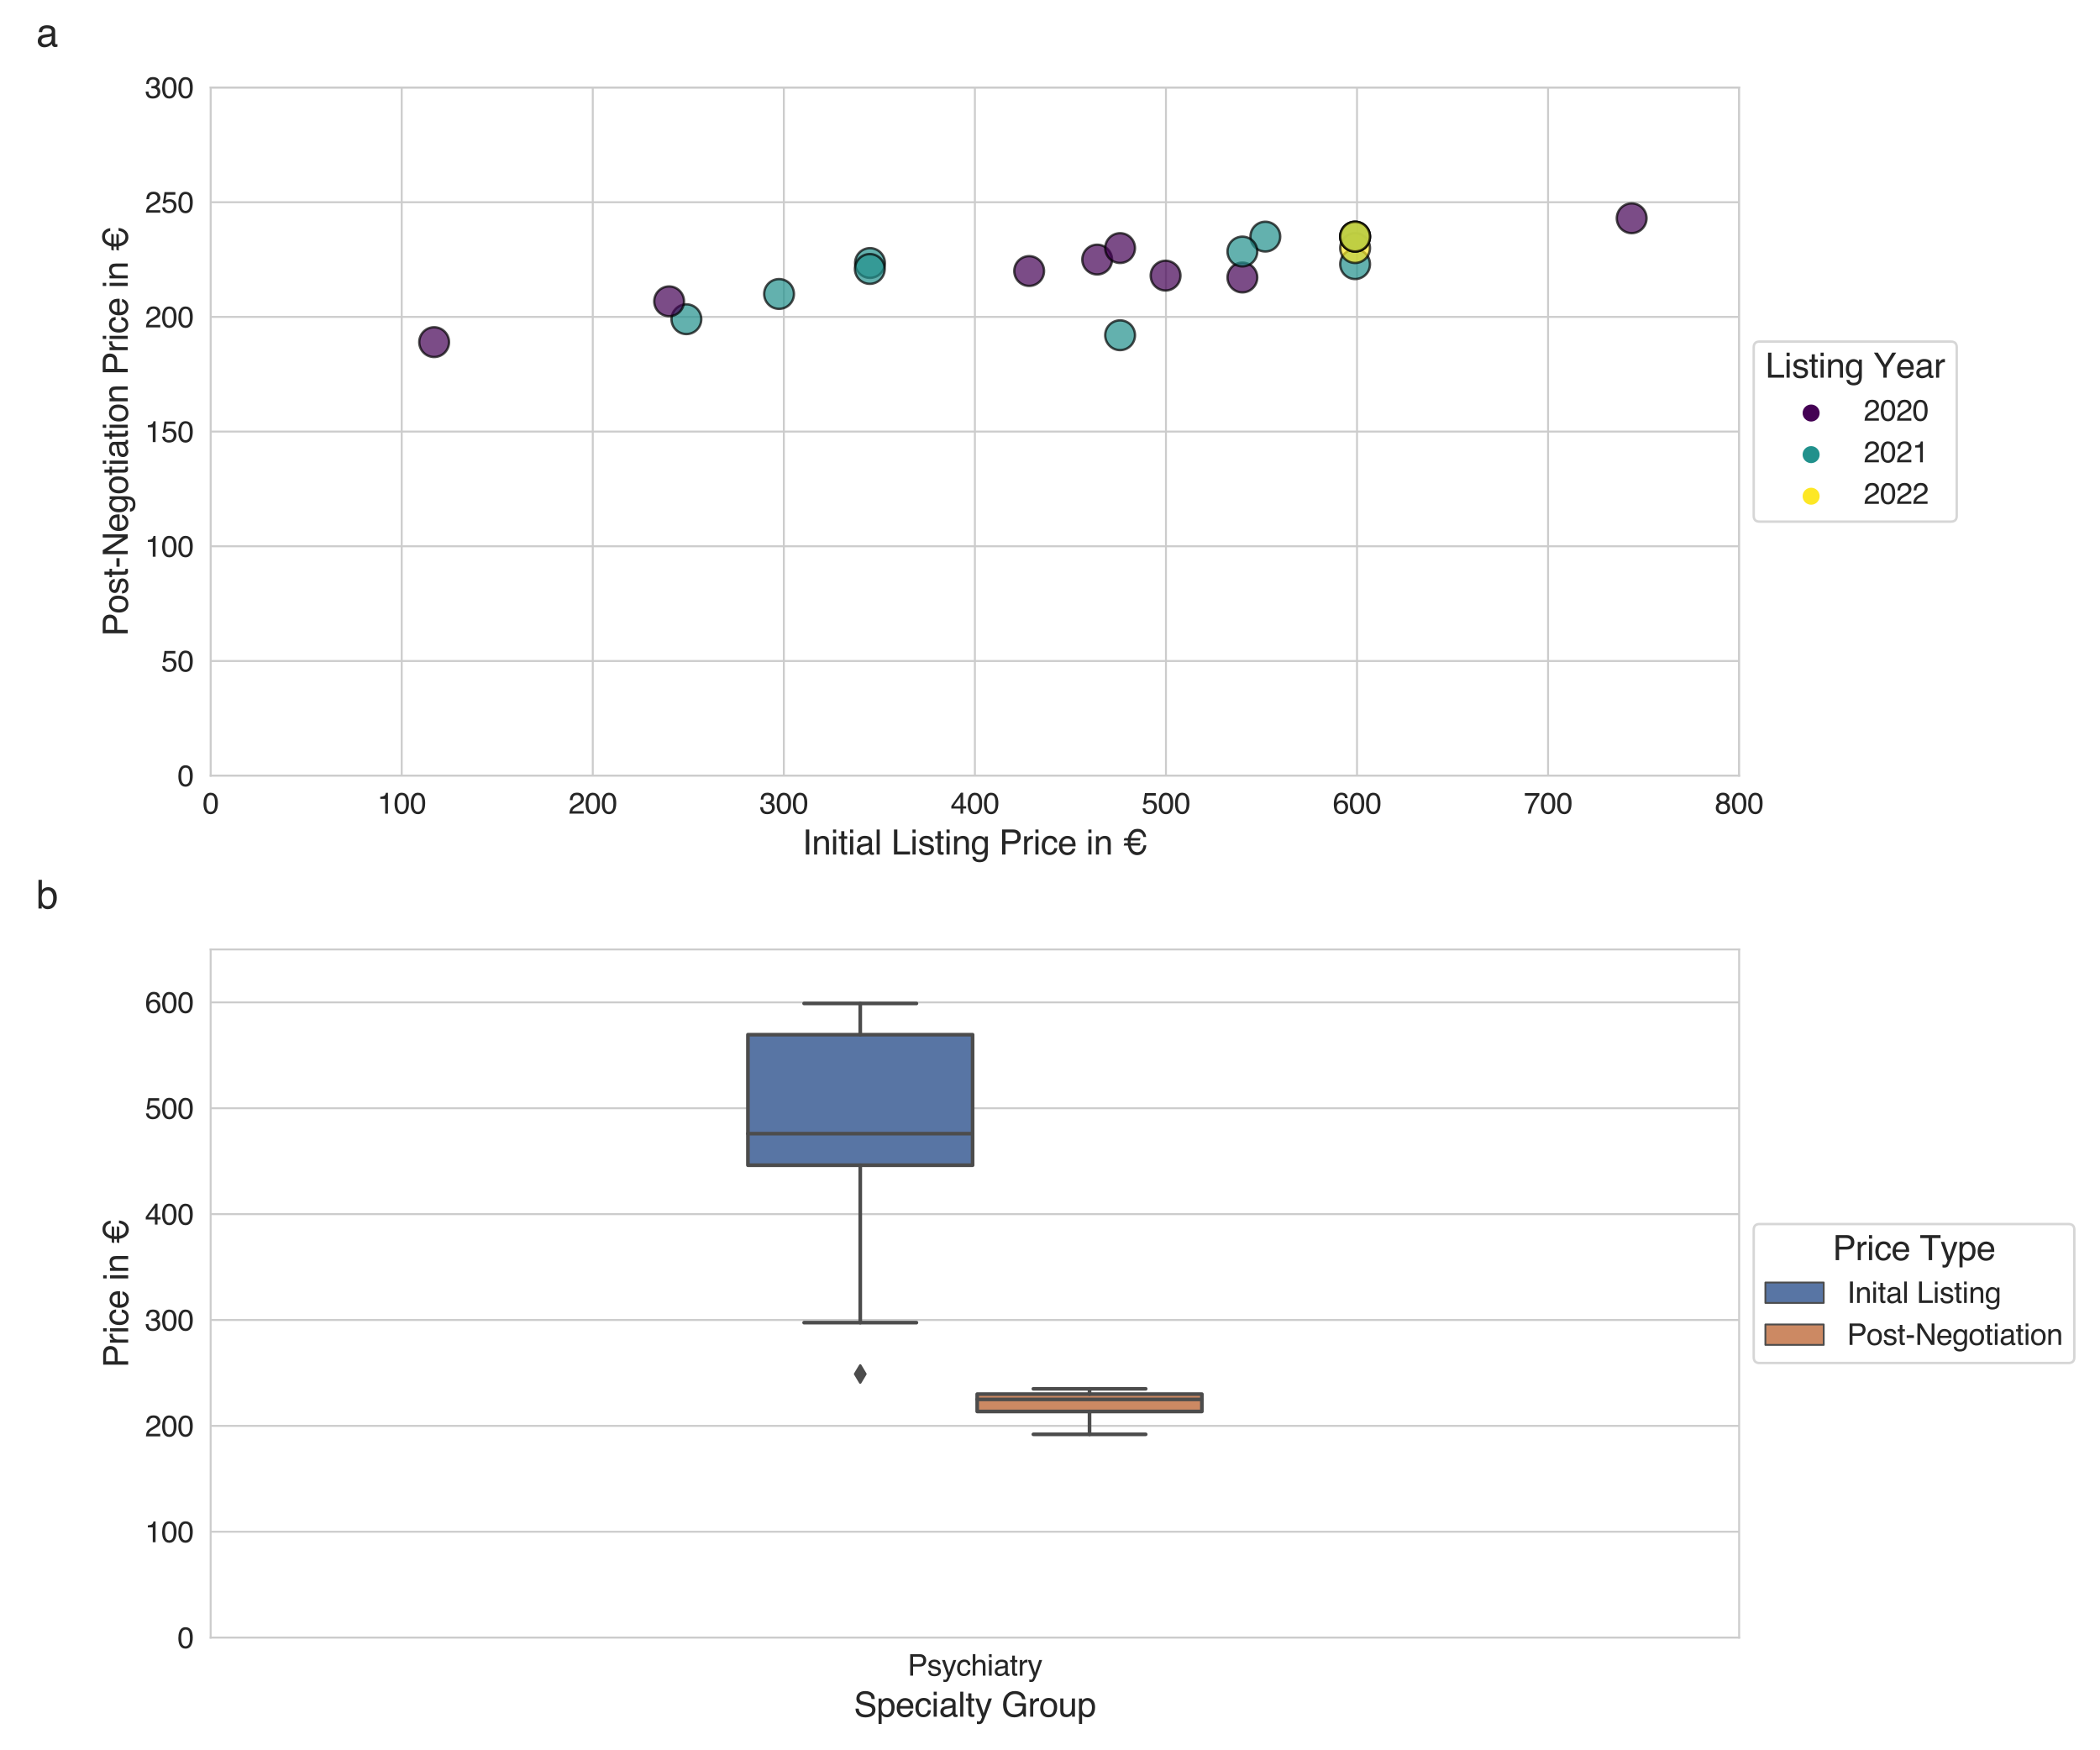 <?xml version="1.0" encoding="utf-8" standalone="no"?>
<!DOCTYPE svg PUBLIC "-//W3C//DTD SVG 1.1//EN"
  "http://www.w3.org/Graphics/SVG/1.1/DTD/svg11.dtd">
<svg xmlns:xlink="http://www.w3.org/1999/xlink" width="864pt" height="720pt" viewBox="0 0 864 720" xmlns="http://www.w3.org/2000/svg" version="1.1">
 <defs>
  <style type="text/css">*{stroke-linejoin: round; stroke-linecap: butt}</style>
 </defs>
 <g id="figure_1">
  <g id="patch_1">
   <path d="M 0 720 
L 864 720 
L 864 0 
L 0 0 
z
" style="fill: #ffffff"/>
  </g>
  <g id="axes_1">
   <g id="patch_2">
    <path d="M 86.67 319.086 
L 715.53 319.086 
L 715.53 36 
L 86.67 36 
z
" style="fill: #ffffff"/>
   </g>
   <g id="matplotlib.axis_1">
    <g id="xtick_1">
     <g id="line2d_1">
      <path d="M 86.67 319.086 
L 86.67 36 
" clip-path="url(#p7c8dd91534)" style="fill: none; stroke: #cccccc; stroke-width: 0.8; stroke-linecap: round"/>
     </g>
     <g id="text_1">
      <!-- 0 -->
      <g style="fill: #262626" transform="translate(83.333 334.694) scale(0.12 -0.12)">
       <defs>
        <path id="Helvetica-30" d="M 1731 4475 
Q 2600 4475 2988 3759 
Q 3288 3206 3288 2244 
Q 3288 1331 3016 734 
Q 2622 -122 1728 -122 
Q 922 -122 528 578 
Q 200 1163 200 2147 
Q 200 2909 397 3456 
Q 766 4475 1731 4475 
z
M 1725 391 
Q 2163 391 2422 778 
Q 2681 1166 2681 2222 
Q 2681 2984 2493 3476 
Q 2306 3969 1766 3969 
Q 1269 3969 1039 3501 
Q 809 3034 809 2125 
Q 809 1441 956 1025 
Q 1181 391 1725 391 
z
" transform="scale(0.016)"/>
       </defs>
       <use xlink:href="#Helvetica-30"/>
      </g>
     </g>
    </g>
    <g id="xtick_2">
     <g id="line2d_2">
      <path d="M 165.278 319.086 
L 165.278 36 
" clip-path="url(#p7c8dd91534)" style="fill: none; stroke: #cccccc; stroke-width: 0.8; stroke-linecap: round"/>
     </g>
     <g id="text_2">
      <!-- 100 -->
      <g style="fill: #262626" transform="translate(155.268 334.694) scale(0.12 -0.12)">
       <defs>
        <path id="Helvetica-31" d="M 613 3169 
L 613 3600 
Q 1222 3659 1462 3798 
Q 1703 3938 1822 4456 
L 2266 4456 
L 2266 0 
L 1666 0 
L 1666 3169 
L 613 3169 
z
" transform="scale(0.016)"/>
       </defs>
       <use xlink:href="#Helvetica-31"/>
       <use xlink:href="#Helvetica-30" x="55.615"/>
       <use xlink:href="#Helvetica-30" x="111.23"/>
      </g>
     </g>
    </g>
    <g id="xtick_3">
     <g id="line2d_3">
      <path d="M 243.885 319.086 
L 243.885 36 
" clip-path="url(#p7c8dd91534)" style="fill: none; stroke: #cccccc; stroke-width: 0.8; stroke-linecap: round"/>
     </g>
     <g id="text_3">
      <!-- 200 -->
      <g style="fill: #262626" transform="translate(233.875 334.694) scale(0.12 -0.12)">
       <defs>
        <path id="Helvetica-32" d="M 200 0 
Q 231 578 439 1006 
Q 647 1434 1250 1784 
L 1850 2131 
Q 2253 2366 2416 2531 
Q 2672 2791 2672 3125 
Q 2672 3516 2437 3745 
Q 2203 3975 1813 3975 
Q 1234 3975 1013 3538 
Q 894 3303 881 2888 
L 309 2888 
Q 319 3472 525 3841 
Q 891 4491 1816 4491 
Q 2584 4491 2939 4075 
Q 3294 3659 3294 3150 
Q 3294 2613 2916 2231 
Q 2697 2009 2131 1694 
L 1703 1456 
Q 1397 1288 1222 1134 
Q 909 863 828 531 
L 3272 531 
L 3272 0 
L 200 0 
z
" transform="scale(0.016)"/>
       </defs>
       <use xlink:href="#Helvetica-32"/>
       <use xlink:href="#Helvetica-30" x="55.615"/>
       <use xlink:href="#Helvetica-30" x="111.23"/>
      </g>
     </g>
    </g>
    <g id="xtick_4">
     <g id="line2d_4">
      <path d="M 322.493 319.086 
L 322.493 36 
" clip-path="url(#p7c8dd91534)" style="fill: none; stroke: #cccccc; stroke-width: 0.8; stroke-linecap: round"/>
     </g>
     <g id="text_4">
      <!-- 300 -->
      <g style="fill: #262626" transform="translate(312.483 334.694) scale(0.12 -0.12)">
       <defs>
        <path id="Helvetica-33" d="M 1663 -122 
Q 869 -122 511 314 
Q 153 750 153 1375 
L 741 1375 
Q 778 941 903 744 
Q 1122 391 1694 391 
Q 2138 391 2406 628 
Q 2675 866 2675 1241 
Q 2675 1703 2392 1887 
Q 2109 2072 1606 2072 
Q 1550 2072 1492 2070 
Q 1434 2069 1375 2066 
L 1375 2563 
Q 1463 2553 1522 2550 
Q 1581 2547 1650 2547 
Q 1966 2547 2169 2647 
Q 2525 2822 2525 3272 
Q 2525 3606 2287 3787 
Q 2050 3969 1734 3969 
Q 1172 3969 956 3594 
Q 838 3388 822 3006 
L 266 3006 
Q 266 3506 466 3856 
Q 809 4481 1675 4481 
Q 2359 4481 2734 4176 
Q 3109 3872 3109 3294 
Q 3109 2881 2888 2625 
Q 2750 2466 2531 2375 
Q 2884 2278 3082 2001 
Q 3281 1725 3281 1325 
Q 3281 684 2859 281 
Q 2438 -122 1663 -122 
z
" transform="scale(0.016)"/>
       </defs>
       <use xlink:href="#Helvetica-33"/>
       <use xlink:href="#Helvetica-30" x="55.615"/>
       <use xlink:href="#Helvetica-30" x="111.23"/>
      </g>
     </g>
    </g>
    <g id="xtick_5">
     <g id="line2d_5">
      <path d="M 401.1 319.086 
L 401.1 36 
" clip-path="url(#p7c8dd91534)" style="fill: none; stroke: #cccccc; stroke-width: 0.8; stroke-linecap: round"/>
     </g>
     <g id="text_5">
      <!-- 400 -->
      <g style="fill: #262626" transform="translate(391.09 334.694) scale(0.12 -0.12)">
       <defs>
        <path id="Helvetica-34" d="M 2116 1584 
L 2116 3613 
L 681 1584 
L 2116 1584 
z
M 2125 0 
L 2125 1094 
L 163 1094 
L 163 1644 
L 2213 4488 
L 2688 4488 
L 2688 1584 
L 3347 1584 
L 3347 1094 
L 2688 1094 
L 2688 0 
L 2125 0 
z
" transform="scale(0.016)"/>
       </defs>
       <use xlink:href="#Helvetica-34"/>
       <use xlink:href="#Helvetica-30" x="55.615"/>
       <use xlink:href="#Helvetica-30" x="111.23"/>
      </g>
     </g>
    </g>
    <g id="xtick_6">
     <g id="line2d_6">
      <path d="M 479.707 319.086 
L 479.707 36 
" clip-path="url(#p7c8dd91534)" style="fill: none; stroke: #cccccc; stroke-width: 0.8; stroke-linecap: round"/>
     </g>
     <g id="text_6">
      <!-- 500 -->
      <g style="fill: #262626" transform="translate(469.698 334.694) scale(0.12 -0.12)">
       <defs>
        <path id="Helvetica-35" d="M 791 1141 
Q 847 659 1238 475 
Q 1438 381 1700 381 
Q 2200 381 2440 700 
Q 2681 1019 2681 1406 
Q 2681 1875 2395 2131 
Q 2109 2388 1709 2388 
Q 1419 2388 1211 2275 
Q 1003 2163 856 1963 
L 369 1991 
L 709 4400 
L 3034 4400 
L 3034 3856 
L 1131 3856 
L 941 2613 
Q 1097 2731 1238 2791 
Q 1488 2894 1816 2894 
Q 2431 2894 2859 2497 
Q 3288 2100 3288 1491 
Q 3288 856 2895 371 
Q 2503 -113 1644 -113 
Q 1097 -113 676 195 
Q 256 503 206 1141 
L 791 1141 
z
" transform="scale(0.016)"/>
       </defs>
       <use xlink:href="#Helvetica-35"/>
       <use xlink:href="#Helvetica-30" x="55.615"/>
       <use xlink:href="#Helvetica-30" x="111.23"/>
      </g>
     </g>
    </g>
    <g id="xtick_7">
     <g id="line2d_7">
      <path d="M 558.315 319.086 
L 558.315 36 
" clip-path="url(#p7c8dd91534)" style="fill: none; stroke: #cccccc; stroke-width: 0.8; stroke-linecap: round"/>
     </g>
     <g id="text_7">
      <!-- 600 -->
      <g style="fill: #262626" transform="translate(548.305 334.694) scale(0.12 -0.12)">
       <defs>
        <path id="Helvetica-36" d="M 1872 4494 
Q 2622 4494 2917 4105 
Q 3213 3716 3213 3303 
L 2656 3303 
Q 2606 3569 2497 3719 
Q 2294 4000 1881 4000 
Q 1409 4000 1131 3564 
Q 853 3128 822 2316 
Q 1016 2600 1309 2741 
Q 1578 2866 1909 2866 
Q 2472 2866 2890 2506 
Q 3309 2147 3309 1434 
Q 3309 825 2912 354 
Q 2516 -116 1781 -116 
Q 1153 -116 697 361 
Q 241 838 241 1966 
Q 241 2800 444 3381 
Q 834 4494 1872 4494 
z
M 1831 384 
Q 2275 384 2495 682 
Q 2716 981 2716 1388 
Q 2716 1731 2519 2042 
Q 2322 2353 1803 2353 
Q 1441 2353 1167 2112 
Q 894 1872 894 1388 
Q 894 963 1142 673 
Q 1391 384 1831 384 
z
" transform="scale(0.016)"/>
       </defs>
       <use xlink:href="#Helvetica-36"/>
       <use xlink:href="#Helvetica-30" x="55.615"/>
       <use xlink:href="#Helvetica-30" x="111.23"/>
      </g>
     </g>
    </g>
    <g id="xtick_8">
     <g id="line2d_8">
      <path d="M 636.923 319.086 
L 636.923 36 
" clip-path="url(#p7c8dd91534)" style="fill: none; stroke: #cccccc; stroke-width: 0.8; stroke-linecap: round"/>
     </g>
     <g id="text_8">
      <!-- 700 -->
      <g style="fill: #262626" transform="translate(626.913 334.694) scale(0.12 -0.12)">
       <defs>
        <path id="Helvetica-37" d="M 3347 4400 
L 3347 3909 
Q 3131 3700 2773 3181 
Q 2416 2663 2141 2063 
Q 1869 1478 1728 997 
Q 1638 688 1494 0 
L 872 0 
Q 1084 1281 1809 2550 
Q 2238 3294 2709 3834 
L 234 3834 
L 234 4400 
L 3347 4400 
z
" transform="scale(0.016)"/>
       </defs>
       <use xlink:href="#Helvetica-37"/>
       <use xlink:href="#Helvetica-30" x="55.615"/>
       <use xlink:href="#Helvetica-30" x="111.23"/>
      </g>
     </g>
    </g>
    <g id="xtick_9">
     <g id="line2d_9">
      <path d="M 715.53 319.086 
L 715.53 36 
" clip-path="url(#p7c8dd91534)" style="fill: none; stroke: #cccccc; stroke-width: 0.8; stroke-linecap: round"/>
     </g>
     <g id="text_9">
      <!-- 800 -->
      <g style="fill: #262626" transform="translate(705.52 334.694) scale(0.12 -0.12)">
       <defs>
        <path id="Helvetica-38" d="M 1741 2600 
Q 2113 2600 2322 2808 
Q 2531 3016 2531 3303 
Q 2531 3553 2331 3762 
Q 2131 3972 1722 3972 
Q 1316 3972 1134 3762 
Q 953 3553 953 3272 
Q 953 2956 1187 2778 
Q 1422 2600 1741 2600 
z
M 1775 384 
Q 2166 384 2423 595 
Q 2681 806 2681 1225 
Q 2681 1659 2415 1884 
Q 2150 2109 1734 2109 
Q 1331 2109 1076 1879 
Q 822 1650 822 1244 
Q 822 894 1055 639 
Q 1288 384 1775 384 
z
M 975 2384 
Q 741 2484 609 2619 
Q 363 2869 363 3269 
Q 363 3769 725 4128 
Q 1088 4488 1753 4488 
Q 2397 4488 2762 4148 
Q 3128 3809 3128 3356 
Q 3128 2938 2916 2678 
Q 2797 2531 2547 2391 
Q 2825 2263 2984 2097 
Q 3281 1784 3281 1284 
Q 3281 694 2884 283 
Q 2488 -128 1763 -128 
Q 1109 -128 657 226 
Q 206 581 206 1256 
Q 206 1653 400 1942 
Q 594 2231 975 2384 
z
" transform="scale(0.016)"/>
       </defs>
       <use xlink:href="#Helvetica-38"/>
       <use xlink:href="#Helvetica-30" x="55.615"/>
       <use xlink:href="#Helvetica-30" x="111.23"/>
      </g>
     </g>
    </g>
    <g id="text_10">
     <!-- Initial Listing Price in € -->
     <g style="fill: #262626" transform="translate(330.142 351.512) scale(0.14 -0.14)">
      <defs>
       <path id="Helvetica-49" d="M 628 4591 
L 1256 4591 
L 1256 0 
L 628 0 
L 628 4591 
z
" transform="scale(0.016)"/>
       <path id="Helvetica-6e" d="M 413 3347 
L 947 3347 
L 947 2872 
Q 1184 3166 1450 3294 
Q 1716 3422 2041 3422 
Q 2753 3422 3003 2925 
Q 3141 2653 3141 2147 
L 3141 0 
L 2569 0 
L 2569 2109 
Q 2569 2416 2478 2603 
Q 2328 2916 1934 2916 
Q 1734 2916 1606 2875 
Q 1375 2806 1200 2600 
Q 1059 2434 1017 2257 
Q 975 2081 975 1753 
L 975 0 
L 413 0 
L 413 3347 
z
M 1734 3428 
L 1734 3428 
z
" transform="scale(0.016)"/>
       <path id="Helvetica-69" d="M 413 3331 
L 984 3331 
L 984 0 
L 413 0 
L 413 3331 
z
M 413 4591 
L 984 4591 
L 984 3953 
L 413 3953 
L 413 4591 
z
" transform="scale(0.016)"/>
       <path id="Helvetica-74" d="M 525 4281 
L 1094 4281 
L 1094 3347 
L 1628 3347 
L 1628 2888 
L 1094 2888 
L 1094 703 
Q 1094 528 1213 469 
Q 1278 434 1431 434 
Q 1472 434 1519 436 
Q 1566 438 1628 444 
L 1628 0 
Q 1531 -28 1426 -40 
Q 1322 -53 1200 -53 
Q 806 -53 665 148 
Q 525 350 525 672 
L 525 2888 
L 72 2888 
L 72 3347 
L 525 3347 
L 525 4281 
z
" transform="scale(0.016)"/>
       <path id="Helvetica-61" d="M 844 891 
Q 844 647 1022 506 
Q 1200 366 1444 366 
Q 1741 366 2019 503 
Q 2488 731 2488 1250 
L 2488 1703 
Q 2384 1638 2221 1594 
Q 2059 1550 1903 1531 
L 1563 1488 
Q 1256 1447 1103 1359 
Q 844 1213 844 891 
z
M 2206 2028 
Q 2400 2053 2466 2191 
Q 2503 2266 2503 2406 
Q 2503 2694 2298 2823 
Q 2094 2953 1713 2953 
Q 1272 2953 1088 2716 
Q 984 2584 953 2325 
L 428 2325 
Q 444 2944 830 3186 
Q 1216 3428 1725 3428 
Q 2316 3428 2684 3203 
Q 3050 2978 3050 2503 
L 3050 575 
Q 3050 488 3086 434 
Q 3122 381 3238 381 
Q 3275 381 3322 386 
Q 3369 391 3422 400 
L 3422 -16 
Q 3291 -53 3222 -62 
Q 3153 -72 3034 -72 
Q 2744 -72 2613 134 
Q 2544 244 2516 444 
Q 2344 219 2022 53 
Q 1700 -113 1313 -113 
Q 847 -113 551 170 
Q 256 453 256 878 
Q 256 1344 547 1600 
Q 838 1856 1309 1916 
L 2206 2028 
z
M 1741 3428 
L 1741 3428 
z
" transform="scale(0.016)"/>
       <path id="Helvetica-6c" d="M 428 4591 
L 991 4591 
L 991 0 
L 428 0 
L 428 4591 
z
" transform="scale(0.016)"/>
       <path id="Helvetica-20" transform="scale(0.016)"/>
       <path id="Helvetica-4c" d="M 488 4591 
L 1109 4591 
L 1109 547 
L 3434 547 
L 3434 0 
L 488 0 
L 488 4591 
z
" transform="scale(0.016)"/>
       <path id="Helvetica-73" d="M 747 1050 
Q 772 769 888 619 
Q 1100 347 1625 347 
Q 1938 347 2175 483 
Q 2413 619 2413 903 
Q 2413 1119 2222 1231 
Q 2100 1300 1741 1391 
L 1294 1503 
Q 866 1609 663 1741 
Q 300 1969 300 2372 
Q 300 2847 642 3140 
Q 984 3434 1563 3434 
Q 2319 3434 2653 2991 
Q 2863 2709 2856 2384 
L 2325 2384 
Q 2309 2575 2191 2731 
Q 1997 2953 1519 2953 
Q 1200 2953 1036 2831 
Q 872 2709 872 2509 
Q 872 2291 1088 2159 
Q 1213 2081 1456 2022 
L 1828 1931 
Q 2434 1784 2641 1647 
Q 2969 1431 2969 969 
Q 2969 522 2630 197 
Q 2291 -128 1597 -128 
Q 850 -128 539 211 
Q 228 550 206 1050 
L 747 1050 
z
M 1578 3428 
L 1578 3428 
z
" transform="scale(0.016)"/>
       <path id="Helvetica-67" d="M 1594 3406 
Q 1988 3406 2281 3213 
Q 2441 3103 2606 2894 
L 2606 3316 
L 3125 3316 
L 3125 272 
Q 3125 -366 2938 -734 
Q 2588 -1416 1616 -1416 
Q 1075 -1416 706 -1173 
Q 338 -931 294 -416 
L 866 -416 
Q 906 -641 1028 -763 
Q 1219 -950 1628 -950 
Q 2275 -950 2475 -494 
Q 2594 -225 2584 466 
Q 2416 209 2178 84 
Q 1941 -41 1550 -41 
Q 1006 -41 598 345 
Q 191 731 191 1622 
Q 191 2463 602 2934 
Q 1013 3406 1594 3406 
z
M 2606 1688 
Q 2606 2309 2350 2609 
Q 2094 2909 1697 2909 
Q 1103 2909 884 2353 
Q 769 2056 769 1575 
Q 769 1009 998 714 
Q 1228 419 1616 419 
Q 2222 419 2469 966 
Q 2606 1275 2606 1688 
z
M 1659 3428 
L 1659 3428 
z
" transform="scale(0.016)"/>
       <path id="Helvetica-50" d="M 547 4591 
L 2613 4591 
Q 3225 4591 3600 4245 
Q 3975 3900 3975 3275 
Q 3975 2738 3640 2339 
Q 3306 1941 2613 1941 
L 1169 1941 
L 1169 0 
L 547 0 
L 547 4591 
z
M 3347 3272 
Q 3347 3778 2972 3959 
Q 2766 4056 2406 4056 
L 1169 4056 
L 1169 2466 
L 2406 2466 
Q 2825 2466 3086 2644 
Q 3347 2822 3347 3272 
z
" transform="scale(0.016)"/>
       <path id="Helvetica-72" d="M 428 3347 
L 963 3347 
L 963 2769 
Q 1028 2938 1284 3180 
Q 1541 3422 1875 3422 
Q 1891 3422 1928 3419 
Q 1966 3416 2056 3406 
L 2056 2813 
Q 2006 2822 1964 2825 
Q 1922 2828 1872 2828 
Q 1447 2828 1219 2554 
Q 991 2281 991 1925 
L 991 0 
L 428 0 
L 428 3347 
z
" transform="scale(0.016)"/>
       <path id="Helvetica-63" d="M 1703 3444 
Q 2269 3444 2623 3169 
Q 2978 2894 3050 2222 
L 2503 2222 
Q 2453 2531 2275 2736 
Q 2097 2941 1703 2941 
Q 1166 2941 934 2416 
Q 784 2075 784 1575 
Q 784 1072 996 728 
Q 1209 384 1666 384 
Q 2016 384 2220 598 
Q 2425 813 2503 1184 
L 3050 1184 
Q 2956 519 2581 211 
Q 2206 -97 1622 -97 
Q 966 -97 575 383 
Q 184 863 184 1581 
Q 184 2463 612 2953 
Q 1041 3444 1703 3444 
z
M 1616 3428 
L 1616 3428 
z
" transform="scale(0.016)"/>
       <path id="Helvetica-65" d="M 1806 3422 
Q 2163 3422 2497 3255 
Q 2831 3088 3006 2822 
Q 3175 2569 3231 2231 
Q 3281 2000 3281 1494 
L 828 1494 
Q 844 984 1069 676 
Q 1294 369 1766 369 
Q 2206 369 2469 659 
Q 2619 828 2681 1050 
L 3234 1050 
Q 3213 866 3089 639 
Q 2966 413 2813 269 
Q 2556 19 2178 -69 
Q 1975 -119 1719 -119 
Q 1094 -119 659 336 
Q 225 791 225 1609 
Q 225 2416 662 2919 
Q 1100 3422 1806 3422 
z
M 2703 1941 
Q 2669 2306 2544 2525 
Q 2313 2931 1772 2931 
Q 1384 2931 1121 2651 
Q 859 2372 844 1941 
L 2703 1941 
z
M 1753 3428 
L 1753 3428 
z
" transform="scale(0.016)"/>
       <path id="Helvetica-20ac" d="M 300 1638 
L 431 2081 
L 1044 2081 
Q 1038 2209 1038 2344 
Q 1038 2459 1044 2575 
L 300 2575 
L 431 3019 
L 1094 3019 
Q 1200 3591 1491 4009 
Q 1978 4716 2838 4716 
Q 3569 4716 3973 4256 
Q 4378 3797 4422 3213 
L 3913 3213 
Q 3828 3656 3568 3915 
Q 3309 4175 2844 4175 
Q 2272 4175 1922 3697 
Q 1728 3434 1644 3019 
L 3388 3019 
L 3256 2575 
L 1581 2575 
Q 1572 2416 1572 2238 
Q 1572 2156 1575 2081 
L 3388 2081 
L 3256 1638 
L 1622 1638 
Q 1697 1228 1888 928 
Q 2203 428 2831 428 
Q 3409 428 3713 956 
Q 3872 1234 3950 1688 
L 4459 1688 
Q 4391 963 4006 472 
Q 3547 -119 2769 -119 
Q 2097 -119 1641 366 
Q 1209 822 1088 1638 
L 300 1638 
z
" transform="scale(0.016)"/>
      </defs>
      <use xlink:href="#Helvetica-49"/>
      <use xlink:href="#Helvetica-6e" x="27.783"/>
      <use xlink:href="#Helvetica-69" x="83.398"/>
      <use xlink:href="#Helvetica-74" x="105.615"/>
      <use xlink:href="#Helvetica-69" x="133.398"/>
      <use xlink:href="#Helvetica-61" x="155.615"/>
      <use xlink:href="#Helvetica-6c" x="211.23"/>
      <use xlink:href="#Helvetica-20" x="233.447"/>
      <use xlink:href="#Helvetica-4c" x="261.23"/>
      <use xlink:href="#Helvetica-69" x="316.846"/>
      <use xlink:href="#Helvetica-73" x="339.062"/>
      <use xlink:href="#Helvetica-74" x="389.062"/>
      <use xlink:href="#Helvetica-69" x="416.846"/>
      <use xlink:href="#Helvetica-6e" x="439.062"/>
      <use xlink:href="#Helvetica-67" x="494.678"/>
      <use xlink:href="#Helvetica-20" x="550.293"/>
      <use xlink:href="#Helvetica-50" x="578.076"/>
      <use xlink:href="#Helvetica-72" x="644.775"/>
      <use xlink:href="#Helvetica-69" x="678.076"/>
      <use xlink:href="#Helvetica-63" x="700.293"/>
      <use xlink:href="#Helvetica-65" x="750.293"/>
      <use xlink:href="#Helvetica-20" x="805.908"/>
      <use xlink:href="#Helvetica-69" x="833.691"/>
      <use xlink:href="#Helvetica-6e" x="855.908"/>
      <use xlink:href="#Helvetica-20" x="911.523"/>
      <use xlink:href="#Helvetica-20ac" x="939.307"/>
     </g>
    </g>
   </g>
   <g id="matplotlib.axis_2">
    <g id="ytick_1">
     <g id="line2d_10">
      <path d="M 86.67 319.086 
L 715.53 319.086 
" clip-path="url(#p7c8dd91534)" style="fill: none; stroke: #cccccc; stroke-width: 0.8; stroke-linecap: round"/>
     </g>
     <g id="text_11">
      <!-- 0 -->
      <g style="fill: #262626" transform="translate(72.997 323.39) scale(0.12 -0.12)">
       <use xlink:href="#Helvetica-30"/>
      </g>
     </g>
    </g>
    <g id="ytick_2">
     <g id="line2d_11">
      <path d="M 86.67 271.905 
L 715.53 271.905 
" clip-path="url(#p7c8dd91534)" style="fill: none; stroke: #cccccc; stroke-width: 0.8; stroke-linecap: round"/>
     </g>
     <g id="text_12">
      <!-- 50 -->
      <g style="fill: #262626" transform="translate(66.324 276.209) scale(0.12 -0.12)">
       <use xlink:href="#Helvetica-35"/>
       <use xlink:href="#Helvetica-30" x="55.615"/>
      </g>
     </g>
    </g>
    <g id="ytick_3">
     <g id="line2d_12">
      <path d="M 86.67 224.724 
L 715.53 224.724 
" clip-path="url(#p7c8dd91534)" style="fill: none; stroke: #cccccc; stroke-width: 0.8; stroke-linecap: round"/>
     </g>
     <g id="text_13">
      <!-- 100 -->
      <g style="fill: #262626" transform="translate(59.651 229.028) scale(0.12 -0.12)">
       <use xlink:href="#Helvetica-31"/>
       <use xlink:href="#Helvetica-30" x="55.615"/>
       <use xlink:href="#Helvetica-30" x="111.23"/>
      </g>
     </g>
    </g>
    <g id="ytick_4">
     <g id="line2d_13">
      <path d="M 86.67 177.543 
L 715.53 177.543 
" clip-path="url(#p7c8dd91534)" style="fill: none; stroke: #cccccc; stroke-width: 0.8; stroke-linecap: round"/>
     </g>
     <g id="text_14">
      <!-- 150 -->
      <g style="fill: #262626" transform="translate(59.651 181.847) scale(0.12 -0.12)">
       <use xlink:href="#Helvetica-31"/>
       <use xlink:href="#Helvetica-35" x="55.615"/>
       <use xlink:href="#Helvetica-30" x="111.23"/>
      </g>
     </g>
    </g>
    <g id="ytick_5">
     <g id="line2d_14">
      <path d="M 86.67 130.362 
L 715.53 130.362 
" clip-path="url(#p7c8dd91534)" style="fill: none; stroke: #cccccc; stroke-width: 0.8; stroke-linecap: round"/>
     </g>
     <g id="text_15">
      <!-- 200 -->
      <g style="fill: #262626" transform="translate(59.651 134.666) scale(0.12 -0.12)">
       <use xlink:href="#Helvetica-32"/>
       <use xlink:href="#Helvetica-30" x="55.615"/>
       <use xlink:href="#Helvetica-30" x="111.23"/>
      </g>
     </g>
    </g>
    <g id="ytick_6">
     <g id="line2d_15">
      <path d="M 86.67 83.181 
L 715.53 83.181 
" clip-path="url(#p7c8dd91534)" style="fill: none; stroke: #cccccc; stroke-width: 0.8; stroke-linecap: round"/>
     </g>
     <g id="text_16">
      <!-- 250 -->
      <g style="fill: #262626" transform="translate(59.651 87.485) scale(0.12 -0.12)">
       <use xlink:href="#Helvetica-32"/>
       <use xlink:href="#Helvetica-35" x="55.615"/>
       <use xlink:href="#Helvetica-30" x="111.23"/>
      </g>
     </g>
    </g>
    <g id="ytick_7">
     <g id="line2d_16">
      <path d="M 86.67 36 
L 715.53 36 
" clip-path="url(#p7c8dd91534)" style="fill: none; stroke: #cccccc; stroke-width: 0.8; stroke-linecap: round"/>
     </g>
     <g id="text_17">
      <!-- 300 -->
      <g style="fill: #262626" transform="translate(59.651 40.304) scale(0.12 -0.12)">
       <use xlink:href="#Helvetica-33"/>
       <use xlink:href="#Helvetica-30" x="55.615"/>
       <use xlink:href="#Helvetica-30" x="111.23"/>
      </g>
     </g>
    </g>
    <g id="text_18">
     <!-- Post-Negotiation Price in € -->
     <g style="fill: #262626" transform="translate(52.553 261.731) rotate(-90) scale(0.14 -0.14)">
      <defs>
       <path id="Helvetica-6f" d="M 1741 363 
Q 2300 363 2508 786 
Q 2716 1209 2716 1728 
Q 2716 2197 2566 2491 
Q 2328 2953 1747 2953 
Q 1231 2953 997 2559 
Q 763 2166 763 1609 
Q 763 1075 997 719 
Q 1231 363 1741 363 
z
M 1763 3444 
Q 2409 3444 2856 3012 
Q 3303 2581 3303 1744 
Q 3303 934 2909 406 
Q 2516 -122 1688 -122 
Q 997 -122 590 345 
Q 184 813 184 1600 
Q 184 2444 612 2944 
Q 1041 3444 1763 3444 
z
M 1744 3428 
L 1744 3428 
z
" transform="scale(0.016)"/>
       <path id="Helvetica-2d" d="M 266 2072 
L 1834 2072 
L 1834 1494 
L 266 1494 
L 266 2072 
z
" transform="scale(0.016)"/>
       <path id="Helvetica-4e" d="M 488 4591 
L 1222 4591 
L 3541 872 
L 3541 4591 
L 4131 4591 
L 4131 0 
L 3434 0 
L 1081 3716 
L 1081 0 
L 488 0 
L 488 4591 
z
M 2269 4591 
L 2269 4591 
z
" transform="scale(0.016)"/>
      </defs>
      <use xlink:href="#Helvetica-50"/>
      <use xlink:href="#Helvetica-6f" x="66.699"/>
      <use xlink:href="#Helvetica-73" x="122.314"/>
      <use xlink:href="#Helvetica-74" x="172.314"/>
      <use xlink:href="#Helvetica-2d" x="200.098"/>
      <use xlink:href="#Helvetica-4e" x="233.398"/>
      <use xlink:href="#Helvetica-65" x="305.615"/>
      <use xlink:href="#Helvetica-67" x="361.23"/>
      <use xlink:href="#Helvetica-6f" x="416.846"/>
      <use xlink:href="#Helvetica-74" x="472.461"/>
      <use xlink:href="#Helvetica-69" x="500.244"/>
      <use xlink:href="#Helvetica-61" x="522.461"/>
      <use xlink:href="#Helvetica-74" x="578.076"/>
      <use xlink:href="#Helvetica-69" x="605.859"/>
      <use xlink:href="#Helvetica-6f" x="628.076"/>
      <use xlink:href="#Helvetica-6e" x="683.691"/>
      <use xlink:href="#Helvetica-20" x="739.307"/>
      <use xlink:href="#Helvetica-50" x="767.09"/>
      <use xlink:href="#Helvetica-72" x="833.789"/>
      <use xlink:href="#Helvetica-69" x="867.09"/>
      <use xlink:href="#Helvetica-63" x="889.307"/>
      <use xlink:href="#Helvetica-65" x="939.307"/>
      <use xlink:href="#Helvetica-20" x="994.922"/>
      <use xlink:href="#Helvetica-69" x="1022.705"/>
      <use xlink:href="#Helvetica-6e" x="1044.922"/>
      <use xlink:href="#Helvetica-20" x="1100.537"/>
      <use xlink:href="#Helvetica-20ac" x="1128.32"/>
     </g>
    </g>
   </g>
   <g id="PathCollection_1">
    <defs>
     <path id="C0_0_018db88ec4" d="M 0 6.124 
C 1.624 6.124 3.182 5.478 4.33 4.33 
C 5.478 3.182 6.124 1.624 6.124 -0 
C 6.124 -1.624 5.478 -3.182 4.33 -4.33 
C 3.182 -5.478 1.624 -6.124 0 -6.124 
C -1.624 -6.124 -3.182 -5.478 -4.33 -4.33 
C -5.478 -3.182 -6.124 -1.624 -6.124 0 
C -6.124 1.624 -5.478 3.182 -4.33 4.33 
C -3.182 5.478 -1.624 6.124 0 6.124 
z
"/>
    </defs>
    <g clip-path="url(#p7c8dd91534)">
     <use xlink:href="#C0_0_018db88ec4" x="357.944" y="108.196" style="fill: #21918c; fill-opacity: 0.7; stroke: #000000; stroke-opacity: 0.7; stroke-width: 0.98"/>
    </g>
    <g clip-path="url(#p7c8dd91534)">
     <use xlink:href="#C0_0_018db88ec4" x="320.527" y="120.926" style="fill: #21918c; fill-opacity: 0.7; stroke: #000000; stroke-opacity: 0.7; stroke-width: 0.98"/>
    </g>
    <g clip-path="url(#p7c8dd91534)">
     <use xlink:href="#C0_0_018db88ec4" x="671.313" y="89.786" style="fill: #440154; fill-opacity: 0.7; stroke: #000000; stroke-opacity: 0.7; stroke-width: 0.98"/>
    </g>
    <g clip-path="url(#p7c8dd91534)">
     <use xlink:href="#C0_0_018db88ec4" x="557.529" y="108.668" style="fill: #21918c; fill-opacity: 0.7; stroke: #000000; stroke-opacity: 0.7; stroke-width: 0.98"/>
    </g>
    <g clip-path="url(#p7c8dd91534)">
     <use xlink:href="#C0_0_018db88ec4" x="557.529" y="102.053" style="fill: #fde725; fill-opacity: 0.7; stroke: #000000; stroke-opacity: 0.7; stroke-width: 0.98"/>
    </g>
    <g clip-path="url(#p7c8dd91534)">
     <use xlink:href="#C0_0_018db88ec4" x="557.529" y="97.335" style="fill: #21918c; fill-opacity: 0.7; stroke: #000000; stroke-opacity: 0.7; stroke-width: 0.98"/>
    </g>
    <g clip-path="url(#p7c8dd91534)">
     <use xlink:href="#C0_0_018db88ec4" x="557.529" y="97.335" style="fill: #21918c; fill-opacity: 0.7; stroke: #000000; stroke-opacity: 0.7; stroke-width: 0.98"/>
    </g>
    <g clip-path="url(#p7c8dd91534)">
     <use xlink:href="#C0_0_018db88ec4" x="557.529" y="97.335" style="fill: #fde725; fill-opacity: 0.7; stroke: #000000; stroke-opacity: 0.7; stroke-width: 0.98"/>
    </g>
    <g clip-path="url(#p7c8dd91534)">
     <use xlink:href="#C0_0_018db88ec4" x="423.425" y="111.49" style="fill: #440154; fill-opacity: 0.7; stroke: #000000; stroke-opacity: 0.7; stroke-width: 0.98"/>
    </g>
    <g clip-path="url(#p7c8dd91534)">
     <use xlink:href="#C0_0_018db88ec4" x="178.617" y="140.742" style="fill: #440154; fill-opacity: 0.7; stroke: #000000; stroke-opacity: 0.7; stroke-width: 0.98"/>
    </g>
    <g clip-path="url(#p7c8dd91534)">
     <use xlink:href="#C0_0_018db88ec4" x="520.591" y="97.335" style="fill: #21918c; fill-opacity: 0.7; stroke: #000000; stroke-opacity: 0.7; stroke-width: 0.98"/>
    </g>
    <g clip-path="url(#p7c8dd91534)">
     <use xlink:href="#C0_0_018db88ec4" x="282.403" y="131.306" style="fill: #21918c; fill-opacity: 0.7; stroke: #000000; stroke-opacity: 0.7; stroke-width: 0.98"/>
    </g>
    <g clip-path="url(#p7c8dd91534)">
     <use xlink:href="#C0_0_018db88ec4" x="357.866" y="110.64" style="fill: #21918c; fill-opacity: 0.7; stroke: #000000; stroke-opacity: 0.7; stroke-width: 0.98"/>
    </g>
    <g clip-path="url(#p7c8dd91534)">
     <use xlink:href="#C0_0_018db88ec4" x="511.151" y="114.151" style="fill: #440154; fill-opacity: 0.7; stroke: #000000; stroke-opacity: 0.7; stroke-width: 0.98"/>
    </g>
    <g clip-path="url(#p7c8dd91534)">
     <use xlink:href="#C0_0_018db88ec4" x="511.151" y="103.469" style="fill: #21918c; fill-opacity: 0.7; stroke: #000000; stroke-opacity: 0.7; stroke-width: 0.98"/>
    </g>
    <g clip-path="url(#p7c8dd91534)">
     <use xlink:href="#C0_0_018db88ec4" x="451.409" y="106.781" style="fill: #440154; fill-opacity: 0.7; stroke: #000000; stroke-opacity: 0.7; stroke-width: 0.98"/>
    </g>
    <g clip-path="url(#p7c8dd91534)">
     <use xlink:href="#C0_0_018db88ec4" x="460.842" y="102.053" style="fill: #440154; fill-opacity: 0.7; stroke: #000000; stroke-opacity: 0.7; stroke-width: 0.98"/>
    </g>
    <g clip-path="url(#p7c8dd91534)">
     <use xlink:href="#C0_0_018db88ec4" x="275.297" y="123.955" style="fill: #440154; fill-opacity: 0.7; stroke: #000000; stroke-opacity: 0.7; stroke-width: 0.98"/>
    </g>
    <g clip-path="url(#p7c8dd91534)">
     <use xlink:href="#C0_0_018db88ec4" x="460.842" y="137.902" style="fill: #21918c; fill-opacity: 0.7; stroke: #000000; stroke-opacity: 0.7; stroke-width: 0.98"/>
    </g>
    <g clip-path="url(#p7c8dd91534)">
     <use xlink:href="#C0_0_018db88ec4" x="479.55" y="113.377" style="fill: #440154; fill-opacity: 0.7; stroke: #000000; stroke-opacity: 0.7; stroke-width: 0.98"/>
    </g>
   </g>
   <g id="PathCollection_2"/>
   <g id="PathCollection_3"/>
   <g id="PathCollection_4"/>
   <g id="patch_3">
    <path d="M 86.67 319.086 
L 86.67 36 
" style="fill: none; stroke: #cccccc; stroke-width: 0.8; stroke-linejoin: miter; stroke-linecap: square"/>
   </g>
   <g id="patch_4">
    <path d="M 715.53 319.086 
L 715.53 36 
" style="fill: none; stroke: #cccccc; stroke-width: 0.8; stroke-linejoin: miter; stroke-linecap: square"/>
   </g>
   <g id="patch_5">
    <path d="M 86.67 319.086 
L 715.53 319.086 
" style="fill: none; stroke: #cccccc; stroke-width: 0.8; stroke-linejoin: miter; stroke-linecap: square"/>
   </g>
   <g id="patch_6">
    <path d="M 86.67 36 
L 715.53 36 
" style="fill: none; stroke: #cccccc; stroke-width: 0.8; stroke-linejoin: miter; stroke-linecap: square"/>
   </g>
   <g id="text_19">
    <!-- a -->
    <g style="fill: #262626" transform="translate(14.886 19.169) scale(0.16 -0.16)">
     <use xlink:href="#Helvetica-61"/>
    </g>
   </g>
   <g id="legend_1">
    <g id="patch_7">
     <path d="M 723.93 214.577 
L 802.657 214.577 
Q 805.057 214.577 805.057 212.177 
L 805.057 142.909 
Q 805.057 140.509 802.657 140.509 
L 723.93 140.509 
Q 721.53 140.509 721.53 142.909 
L 721.53 212.177 
Q 721.53 214.577 723.93 214.577 
z
" style="fill: #ffffff; opacity: 0.8; stroke: #cccccc; stroke-linejoin: miter"/>
    </g>
    <g id="text_20">
     <!-- Listing Year -->
     <g style="fill: #262626" transform="translate(726.33 155.352) scale(0.14 -0.14)">
      <defs>
       <path id="Helvetica-59" d="M 131 4591 
L 856 4591 
L 2175 2384 
L 3494 4591 
L 4222 4591 
L 2488 1850 
L 2488 0 
L 1866 0 
L 1866 1850 
L 131 4591 
z
M 2184 4591 
L 2184 4591 
z
" transform="scale(0.016)"/>
      </defs>
      <use xlink:href="#Helvetica-4c"/>
      <use xlink:href="#Helvetica-69" x="55.615"/>
      <use xlink:href="#Helvetica-73" x="77.832"/>
      <use xlink:href="#Helvetica-74" x="127.832"/>
      <use xlink:href="#Helvetica-69" x="155.615"/>
      <use xlink:href="#Helvetica-6e" x="177.832"/>
      <use xlink:href="#Helvetica-67" x="233.447"/>
      <use xlink:href="#Helvetica-20" x="289.062"/>
      <use xlink:href="#Helvetica-59" x="316.846"/>
      <use xlink:href="#Helvetica-65" x="383.545"/>
      <use xlink:href="#Helvetica-61" x="439.16"/>
      <use xlink:href="#Helvetica-72" x="494.775"/>
     </g>
    </g>
    <g id="PathCollection_5">
     <defs>
      <path id="m93418024eb" d="M 0 3 
C 0.796 3 1.559 2.684 2.121 2.121 
C 2.684 1.559 3 0.796 3 0 
C 3 -0.796 2.684 -1.559 2.121 -2.121 
C 1.559 -2.684 0.796 -3 0 -3 
C -0.796 -3 -1.559 -2.684 -2.121 -2.121 
C -2.684 -1.559 -3 -0.796 -3 0 
C -3 0.796 -2.684 1.559 -2.121 2.121 
C -1.559 2.684 -0.796 3 0 3 
z
" style="stroke: #440154"/>
     </defs>
     <g>
      <use xlink:href="#m93418024eb" x="745.147" y="169.907" style="fill: #440154; stroke: #440154"/>
     </g>
    </g>
    <g id="text_21">
     <!-- 2020 -->
     <g style="fill: #262626" transform="translate(766.747 173.057) scale(0.12 -0.12)">
      <use xlink:href="#Helvetica-32"/>
      <use xlink:href="#Helvetica-30" x="55.615"/>
      <use xlink:href="#Helvetica-32" x="111.23"/>
      <use xlink:href="#Helvetica-30" x="166.846"/>
     </g>
    </g>
    <g id="PathCollection_6">
     <defs>
      <path id="mc3c903df85" d="M 0 3 
C 0.796 3 1.559 2.684 2.121 2.121 
C 2.684 1.559 3 0.796 3 0 
C 3 -0.796 2.684 -1.559 2.121 -2.121 
C 1.559 -2.684 0.796 -3 0 -3 
C -0.796 -3 -1.559 -2.684 -2.121 -2.121 
C -2.684 -1.559 -3 -0.796 -3 0 
C -3 0.796 -2.684 1.559 -2.121 2.121 
C -1.559 2.684 -0.796 3 0 3 
z
" style="stroke: #21918c"/>
     </defs>
     <g>
      <use xlink:href="#mc3c903df85" x="745.147" y="187.017" style="fill: #21918c; stroke: #21918c"/>
     </g>
    </g>
    <g id="text_22">
     <!-- 2021 -->
     <g style="fill: #262626" transform="translate(766.747 190.167) scale(0.12 -0.12)">
      <use xlink:href="#Helvetica-32"/>
      <use xlink:href="#Helvetica-30" x="55.615"/>
      <use xlink:href="#Helvetica-32" x="111.23"/>
      <use xlink:href="#Helvetica-31" x="166.846"/>
     </g>
    </g>
    <g id="PathCollection_7">
     <defs>
      <path id="m0dac06d903" d="M 0 3 
C 0.796 3 1.559 2.684 2.121 2.121 
C 2.684 1.559 3 0.796 3 0 
C 3 -0.796 2.684 -1.559 2.121 -2.121 
C 1.559 -2.684 0.796 -3 0 -3 
C -0.796 -3 -1.559 -2.684 -2.121 -2.121 
C -2.684 -1.559 -3 -0.796 -3 0 
C -3 0.796 -2.684 1.559 -2.121 2.121 
C -1.559 2.684 -0.796 3 0 3 
z
" style="stroke: #fde725"/>
     </defs>
     <g>
      <use xlink:href="#m0dac06d903" x="745.147" y="204.126" style="fill: #fde725; stroke: #fde725"/>
     </g>
    </g>
    <g id="text_23">
     <!-- 2022 -->
     <g style="fill: #262626" transform="translate(766.747 207.276) scale(0.12 -0.12)">
      <use xlink:href="#Helvetica-32"/>
      <use xlink:href="#Helvetica-30" x="55.615"/>
      <use xlink:href="#Helvetica-32" x="111.23"/>
      <use xlink:href="#Helvetica-32" x="166.846"/>
     </g>
    </g>
   </g>
  </g>
  <g id="axes_2">
   <g id="patch_8">
    <path d="M 86.67 673.653 
L 715.53 673.653 
L 715.53 390.566 
L 86.67 390.566 
z
" style="fill: #ffffff"/>
   </g>
   <g id="matplotlib.axis_3">
    <g id="xtick_10">
     <g id="text_24">
      <!-- Psychiatry -->
      <g style="fill: #262626" transform="translate(373.427 689.289) scale(0.12 -0.12)">
       <defs>
        <path id="Helvetica-79" d="M 2503 3347 
L 3125 3347 
Q 3006 3025 2597 1878 
Q 2291 1016 2084 472 
Q 1597 -809 1397 -1090 
Q 1197 -1372 709 -1372 
Q 591 -1372 527 -1362 
Q 463 -1353 369 -1328 
L 369 -816 
Q 516 -856 581 -865 
Q 647 -875 697 -875 
Q 853 -875 926 -823 
Q 1000 -772 1050 -697 
Q 1066 -672 1162 -440 
Q 1259 -209 1303 -97 
L 66 3347 
L 703 3347 
L 1600 622 
L 2503 3347 
z
M 1597 3428 
L 1597 3428 
z
" transform="scale(0.016)"/>
        <path id="Helvetica-68" d="M 413 4606 
L 975 4606 
L 975 2894 
Q 1175 3147 1334 3250 
Q 1606 3428 2013 3428 
Q 2741 3428 3000 2919 
Q 3141 2641 3141 2147 
L 3141 0 
L 2563 0 
L 2563 2109 
Q 2563 2478 2469 2650 
Q 2316 2925 1894 2925 
Q 1544 2925 1259 2684 
Q 975 2444 975 1775 
L 975 0 
L 413 0 
L 413 4606 
z
" transform="scale(0.016)"/>
       </defs>
       <use xlink:href="#Helvetica-50"/>
       <use xlink:href="#Helvetica-73" x="66.699"/>
       <use xlink:href="#Helvetica-79" x="116.699"/>
       <use xlink:href="#Helvetica-63" x="166.699"/>
       <use xlink:href="#Helvetica-68" x="216.699"/>
       <use xlink:href="#Helvetica-69" x="272.314"/>
       <use xlink:href="#Helvetica-61" x="294.531"/>
       <use xlink:href="#Helvetica-74" x="350.146"/>
       <use xlink:href="#Helvetica-72" x="377.93"/>
       <use xlink:href="#Helvetica-79" x="411.23"/>
      </g>
     </g>
    </g>
    <g id="text_25">
     <!-- Specialty Group -->
     <g style="fill: #262626" transform="translate(351.299 706.178) scale(0.14 -0.14)">
      <defs>
       <path id="Helvetica-53" d="M 894 1481 
Q 916 1091 1078 847 
Q 1388 391 2169 391 
Q 2519 391 2806 491 
Q 3363 684 3363 1184 
Q 3363 1559 3128 1719 
Q 2891 1875 2384 1991 
L 1763 2131 
Q 1153 2269 900 2434 
Q 463 2722 463 3294 
Q 463 3913 891 4309 
Q 1319 4706 2103 4706 
Q 2825 4706 3329 4357 
Q 3834 4009 3834 3244 
L 3250 3244 
Q 3203 3613 3050 3809 
Q 2766 4169 2084 4169 
Q 1534 4169 1293 3937 
Q 1053 3706 1053 3400 
Q 1053 3063 1334 2906 
Q 1519 2806 2169 2656 
L 2813 2509 
Q 3278 2403 3531 2219 
Q 3969 1897 3969 1284 
Q 3969 522 3414 194 
Q 2859 -134 2125 -134 
Q 1269 -134 784 303 
Q 300 738 309 1481 
L 894 1481 
z
M 2150 4716 
L 2150 4716 
z
" transform="scale(0.016)"/>
       <path id="Helvetica-70" d="M 1825 378 
Q 2219 378 2480 708 
Q 2741 1038 2741 1694 
Q 2741 2094 2625 2381 
Q 2406 2934 1825 2934 
Q 1241 2934 1025 2350 
Q 909 2038 909 1556 
Q 909 1169 1025 897 
Q 1244 378 1825 378 
z
M 369 3331 
L 916 3331 
L 916 2888 
Q 1084 3116 1284 3241 
Q 1569 3428 1953 3428 
Q 2522 3428 2919 2992 
Q 3316 2556 3316 1747 
Q 3316 653 2744 184 
Q 2381 -113 1900 -113 
Q 1522 -113 1266 53 
Q 1116 147 931 375 
L 931 -1334 
L 369 -1334 
L 369 3331 
z
" transform="scale(0.016)"/>
       <path id="Helvetica-47" d="M 2472 4709 
Q 3119 4709 3591 4459 
Q 4275 4100 4428 3200 
L 3813 3200 
Q 3700 3703 3347 3933 
Q 2994 4163 2456 4163 
Q 1819 4163 1383 3684 
Q 947 3206 947 2259 
Q 947 1441 1306 927 
Q 1666 413 2478 413 
Q 3100 413 3508 773 
Q 3916 1134 3925 1941 
L 2488 1941 
L 2488 2456 
L 4503 2456 
L 4503 0 
L 4103 0 
L 3953 591 
Q 3638 244 3394 109 
Q 2984 -122 2353 -122 
Q 1538 -122 950 406 
Q 309 1069 309 2225 
Q 309 3378 934 4059 
Q 1528 4709 2472 4709 
z
M 2369 4716 
L 2369 4716 
z
" transform="scale(0.016)"/>
       <path id="Helvetica-75" d="M 975 3347 
L 975 1125 
Q 975 869 1056 706 
Q 1206 406 1616 406 
Q 2203 406 2416 931 
Q 2531 1213 2531 1703 
L 2531 3347 
L 3094 3347 
L 3094 0 
L 2563 0 
L 2569 494 
Q 2459 303 2297 172 
Q 1975 -91 1516 -91 
Q 800 -91 541 388 
Q 400 644 400 1072 
L 400 3347 
L 975 3347 
z
M 1747 3428 
L 1747 3428 
z
" transform="scale(0.016)"/>
      </defs>
      <use xlink:href="#Helvetica-53"/>
      <use xlink:href="#Helvetica-70" x="66.699"/>
      <use xlink:href="#Helvetica-65" x="122.314"/>
      <use xlink:href="#Helvetica-63" x="177.93"/>
      <use xlink:href="#Helvetica-69" x="227.93"/>
      <use xlink:href="#Helvetica-61" x="250.146"/>
      <use xlink:href="#Helvetica-6c" x="305.762"/>
      <use xlink:href="#Helvetica-74" x="327.979"/>
      <use xlink:href="#Helvetica-79" x="355.762"/>
      <use xlink:href="#Helvetica-20" x="405.762"/>
      <use xlink:href="#Helvetica-47" x="433.545"/>
      <use xlink:href="#Helvetica-72" x="511.328"/>
      <use xlink:href="#Helvetica-6f" x="544.629"/>
      <use xlink:href="#Helvetica-75" x="600.244"/>
      <use xlink:href="#Helvetica-70" x="655.859"/>
     </g>
    </g>
   </g>
   <g id="matplotlib.axis_4">
    <g id="ytick_8">
     <g id="line2d_17">
      <path d="M 86.67 673.653 
L 715.53 673.653 
" clip-path="url(#pe31841b17d)" style="fill: none; stroke: #cccccc; stroke-width: 0.8; stroke-linecap: round"/>
     </g>
     <g id="text_26">
      <!-- 0 -->
      <g style="fill: #262626" transform="translate(72.997 677.957) scale(0.12 -0.12)">
       <use xlink:href="#Helvetica-30"/>
      </g>
     </g>
    </g>
    <g id="ytick_9">
     <g id="line2d_18">
      <path d="M 86.67 630.101 
L 715.53 630.101 
" clip-path="url(#pe31841b17d)" style="fill: none; stroke: #cccccc; stroke-width: 0.8; stroke-linecap: round"/>
     </g>
     <g id="text_27">
      <!-- 100 -->
      <g style="fill: #262626" transform="translate(59.651 634.405) scale(0.12 -0.12)">
       <use xlink:href="#Helvetica-31"/>
       <use xlink:href="#Helvetica-30" x="55.615"/>
       <use xlink:href="#Helvetica-30" x="111.23"/>
      </g>
     </g>
    </g>
    <g id="ytick_10">
     <g id="line2d_19">
      <path d="M 86.67 586.549 
L 715.53 586.549 
" clip-path="url(#pe31841b17d)" style="fill: none; stroke: #cccccc; stroke-width: 0.8; stroke-linecap: round"/>
     </g>
     <g id="text_28">
      <!-- 200 -->
      <g style="fill: #262626" transform="translate(59.651 590.853) scale(0.12 -0.12)">
       <use xlink:href="#Helvetica-32"/>
       <use xlink:href="#Helvetica-30" x="55.615"/>
       <use xlink:href="#Helvetica-30" x="111.23"/>
      </g>
     </g>
    </g>
    <g id="ytick_11">
     <g id="line2d_20">
      <path d="M 86.67 542.997 
L 715.53 542.997 
" clip-path="url(#pe31841b17d)" style="fill: none; stroke: #cccccc; stroke-width: 0.8; stroke-linecap: round"/>
     </g>
     <g id="text_29">
      <!-- 300 -->
      <g style="fill: #262626" transform="translate(59.651 547.301) scale(0.12 -0.12)">
       <use xlink:href="#Helvetica-33"/>
       <use xlink:href="#Helvetica-30" x="55.615"/>
       <use xlink:href="#Helvetica-30" x="111.23"/>
      </g>
     </g>
    </g>
    <g id="ytick_12">
     <g id="line2d_21">
      <path d="M 86.67 499.446 
L 715.53 499.446 
" clip-path="url(#pe31841b17d)" style="fill: none; stroke: #cccccc; stroke-width: 0.8; stroke-linecap: round"/>
     </g>
     <g id="text_30">
      <!-- 400 -->
      <g style="fill: #262626" transform="translate(59.651 503.75) scale(0.12 -0.12)">
       <use xlink:href="#Helvetica-34"/>
       <use xlink:href="#Helvetica-30" x="55.615"/>
       <use xlink:href="#Helvetica-30" x="111.23"/>
      </g>
     </g>
    </g>
    <g id="ytick_13">
     <g id="line2d_22">
      <path d="M 86.67 455.894 
L 715.53 455.894 
" clip-path="url(#pe31841b17d)" style="fill: none; stroke: #cccccc; stroke-width: 0.8; stroke-linecap: round"/>
     </g>
     <g id="text_31">
      <!-- 500 -->
      <g style="fill: #262626" transform="translate(59.651 460.198) scale(0.12 -0.12)">
       <use xlink:href="#Helvetica-35"/>
       <use xlink:href="#Helvetica-30" x="55.615"/>
       <use xlink:href="#Helvetica-30" x="111.23"/>
      </g>
     </g>
    </g>
    <g id="ytick_14">
     <g id="line2d_23">
      <path d="M 86.67 412.342 
L 715.53 412.342 
" clip-path="url(#pe31841b17d)" style="fill: none; stroke: #cccccc; stroke-width: 0.8; stroke-linecap: round"/>
     </g>
     <g id="text_32">
      <!-- 600 -->
      <g style="fill: #262626" transform="translate(59.651 416.646) scale(0.12 -0.12)">
       <use xlink:href="#Helvetica-36"/>
       <use xlink:href="#Helvetica-30" x="55.615"/>
       <use xlink:href="#Helvetica-30" x="111.23"/>
      </g>
     </g>
    </g>
    <g id="text_33">
     <!-- Price in € -->
     <g style="fill: #262626" transform="translate(52.733 562.604) rotate(-90) scale(0.14 -0.14)">
      <use xlink:href="#Helvetica-50"/>
      <use xlink:href="#Helvetica-72" x="66.699"/>
      <use xlink:href="#Helvetica-69" x="100"/>
      <use xlink:href="#Helvetica-63" x="122.217"/>
      <use xlink:href="#Helvetica-65" x="172.217"/>
      <use xlink:href="#Helvetica-20" x="227.832"/>
      <use xlink:href="#Helvetica-69" x="255.615"/>
      <use xlink:href="#Helvetica-6e" x="277.832"/>
      <use xlink:href="#Helvetica-20" x="333.447"/>
      <use xlink:href="#Helvetica-20ac" x="361.23"/>
     </g>
    </g>
   </g>
   <g id="patch_9">
    <path d="M 307.714 479.325 
L 400.157 479.325 
L 400.157 425.625 
L 307.714 425.625 
L 307.714 479.325 
z
" clip-path="url(#pe31841b17d)" style="fill: #5875a4; stroke: #4c4c4c; stroke-width: 1.5; stroke-linejoin: miter"/>
   </g>
   <g id="patch_10">
    <path d="M 402.043 580.63 
L 494.486 580.63 
L 494.486 573.484 
L 402.043 573.484 
L 402.043 580.63 
z
" clip-path="url(#pe31841b17d)" style="fill: #cc8963; stroke: #4c4c4c; stroke-width: 1.5; stroke-linejoin: miter"/>
   </g>
   <g id="patch_11">
    <path d="M 401.1 673.653 
L 401.1 673.653 
L 401.1 673.653 
L 401.1 673.653 
z
" clip-path="url(#pe31841b17d)" style="fill: #5875a4; stroke: #4c4c4c; stroke-width: 0.75; stroke-linejoin: miter"/>
   </g>
   <g id="patch_12">
    <path d="M 401.1 673.653 
L 401.1 673.653 
L 401.1 673.653 
L 401.1 673.653 
z
" clip-path="url(#pe31841b17d)" style="fill: #cc8963; stroke: #4c4c4c; stroke-width: 0.75; stroke-linejoin: miter"/>
   </g>
   <g id="line2d_24">
    <path d="M 353.935 479.325 
L 353.935 544.086 
" clip-path="url(#pe31841b17d)" style="fill: none; stroke: #4c4c4c; stroke-width: 1.5; stroke-linecap: round"/>
   </g>
   <g id="line2d_25">
    <path d="M 353.935 425.625 
L 353.935 412.778 
" clip-path="url(#pe31841b17d)" style="fill: none; stroke: #4c4c4c; stroke-width: 1.5; stroke-linecap: round"/>
   </g>
   <g id="line2d_26">
    <path d="M 330.825 544.086 
L 377.046 544.086 
" clip-path="url(#pe31841b17d)" style="fill: none; stroke: #4c4c4c; stroke-width: 1.5; stroke-linecap: round"/>
   </g>
   <g id="line2d_27">
    <path d="M 330.825 412.778 
L 377.046 412.778 
" clip-path="url(#pe31841b17d)" style="fill: none; stroke: #4c4c4c; stroke-width: 1.5; stroke-linecap: round"/>
   </g>
   <g id="line2d_28">
    <defs>
     <path id="mef12bd299f" d="M -0 3.536 
L 2.121 0 
L -0 -3.536 
L -2.121 -0 
z
" style="stroke: #4c4c4c; stroke-linejoin: miter"/>
    </defs>
    <g clip-path="url(#pe31841b17d)">
     <use xlink:href="#mef12bd299f" x="353.935" y="565.209" style="fill: #4c4c4c; stroke: #4c4c4c; stroke-linejoin: miter"/>
    </g>
   </g>
   <g id="line2d_29">
    <path d="M 448.264 580.63 
L 448.264 590.029 
" clip-path="url(#pe31841b17d)" style="fill: none; stroke: #4c4c4c; stroke-width: 1.5; stroke-linecap: round"/>
   </g>
   <g id="line2d_30">
    <path d="M 448.264 573.484 
L 448.264 571.306 
" clip-path="url(#pe31841b17d)" style="fill: none; stroke: #4c4c4c; stroke-width: 1.5; stroke-linecap: round"/>
   </g>
   <g id="line2d_31">
    <path d="M 425.154 590.029 
L 471.375 590.029 
" clip-path="url(#pe31841b17d)" style="fill: none; stroke: #4c4c4c; stroke-width: 1.5; stroke-linecap: round"/>
   </g>
   <g id="line2d_32">
    <path d="M 425.154 571.306 
L 471.375 571.306 
" clip-path="url(#pe31841b17d)" style="fill: none; stroke: #4c4c4c; stroke-width: 1.5; stroke-linecap: round"/>
   </g>
   <g id="line2d_33"/>
   <g id="line2d_34">
    <path d="M 307.714 466.346 
L 400.157 466.346 
" clip-path="url(#pe31841b17d)" style="fill: none; stroke: #4c4c4c; stroke-width: 1.5; stroke-linecap: round"/>
   </g>
   <g id="line2d_35">
    <path d="M 402.043 575.665 
L 494.486 575.665 
" clip-path="url(#pe31841b17d)" style="fill: none; stroke: #4c4c4c; stroke-width: 1.5; stroke-linecap: round"/>
   </g>
   <g id="patch_13">
    <path d="M 86.67 673.653 
L 86.67 390.566 
" style="fill: none; stroke: #cccccc; stroke-width: 0.8; stroke-linejoin: miter; stroke-linecap: square"/>
   </g>
   <g id="patch_14">
    <path d="M 715.53 673.653 
L 715.53 390.566 
" style="fill: none; stroke: #cccccc; stroke-width: 0.8; stroke-linejoin: miter; stroke-linecap: square"/>
   </g>
   <g id="patch_15">
    <path d="M 86.67 673.653 
L 715.53 673.653 
" style="fill: none; stroke: #cccccc; stroke-width: 0.8; stroke-linejoin: miter; stroke-linecap: square"/>
   </g>
   <g id="patch_16">
    <path d="M 86.67 390.566 
L 715.53 390.566 
" style="fill: none; stroke: #cccccc; stroke-width: 0.8; stroke-linejoin: miter; stroke-linecap: square"/>
   </g>
   <g id="text_34">
    <!-- b -->
    <g style="fill: #262626" transform="translate(14.886 373.735) scale(0.16 -0.16)">
     <defs>
      <path id="Helvetica-62" d="M 369 4606 
L 916 4606 
L 916 2941 
Q 1100 3181 1356 3307 
Q 1613 3434 1913 3434 
Q 2538 3434 2927 3004 
Q 3316 2575 3316 1738 
Q 3316 944 2931 419 
Q 2547 -106 1866 -106 
Q 1484 -106 1222 78 
Q 1066 188 888 428 
L 888 0 
L 369 0 
L 369 4606 
z
M 1831 391 
Q 2288 391 2514 753 
Q 2741 1116 2741 1709 
Q 2741 2238 2514 2584 
Q 2288 2931 1847 2931 
Q 1463 2931 1173 2647 
Q 884 2363 884 1709 
Q 884 1238 1003 944 
Q 1225 391 1831 391 
z
" transform="scale(0.016)"/>
     </defs>
     <use xlink:href="#Helvetica-62"/>
    </g>
   </g>
   <g id="legend_2">
    <g id="patch_17">
     <path d="M 723.93 560.695 
L 851.042 560.695 
Q 853.442 560.695 853.442 558.295 
L 853.442 505.924 
Q 853.442 503.524 851.042 503.524 
L 723.93 503.524 
Q 721.53 503.524 721.53 505.924 
L 721.53 558.295 
Q 721.53 560.695 723.93 560.695 
z
" style="fill: #ffffff; opacity: 0.8; stroke: #cccccc; stroke-linejoin: miter"/>
    </g>
    <g id="text_35">
     <!-- Price Type -->
     <g style="fill: #262626" transform="translate(754.033 518.367) scale(0.14 -0.14)">
      <defs>
       <path id="Helvetica-54" d="M 3828 4591 
L 3828 4044 
L 2281 4044 
L 2281 0 
L 1650 0 
L 1650 4044 
L 103 4044 
L 103 4591 
L 3828 4591 
z
" transform="scale(0.016)"/>
      </defs>
      <use xlink:href="#Helvetica-50"/>
      <use xlink:href="#Helvetica-72" x="66.699"/>
      <use xlink:href="#Helvetica-69" x="100"/>
      <use xlink:href="#Helvetica-63" x="122.217"/>
      <use xlink:href="#Helvetica-65" x="172.217"/>
      <use xlink:href="#Helvetica-20" x="227.832"/>
      <use xlink:href="#Helvetica-54" x="255.615"/>
      <use xlink:href="#Helvetica-79" x="316.699"/>
      <use xlink:href="#Helvetica-70" x="366.699"/>
      <use xlink:href="#Helvetica-65" x="422.314"/>
     </g>
    </g>
    <g id="patch_18">
     <path d="M 726.33 535.976 
L 750.33 535.976 
L 750.33 527.576 
L 726.33 527.576 
z
" style="fill: #5875a4; stroke: #4c4c4c; stroke-width: 0.75; stroke-linejoin: miter"/>
    </g>
    <g id="text_36">
     <!-- Inital Listing -->
     <g style="fill: #262626" transform="translate(759.93 535.976) scale(0.12 -0.12)">
      <use xlink:href="#Helvetica-49"/>
      <use xlink:href="#Helvetica-6e" x="27.783"/>
      <use xlink:href="#Helvetica-69" x="83.398"/>
      <use xlink:href="#Helvetica-74" x="105.615"/>
      <use xlink:href="#Helvetica-61" x="133.398"/>
      <use xlink:href="#Helvetica-6c" x="189.014"/>
      <use xlink:href="#Helvetica-20" x="211.23"/>
      <use xlink:href="#Helvetica-4c" x="239.014"/>
      <use xlink:href="#Helvetica-69" x="294.629"/>
      <use xlink:href="#Helvetica-73" x="316.846"/>
      <use xlink:href="#Helvetica-74" x="366.846"/>
      <use xlink:href="#Helvetica-69" x="394.629"/>
      <use xlink:href="#Helvetica-6e" x="416.846"/>
      <use xlink:href="#Helvetica-67" x="472.461"/>
     </g>
    </g>
    <g id="patch_19">
     <path d="M 726.33 553.24 
L 750.33 553.24 
L 750.33 544.84 
L 726.33 544.84 
z
" style="fill: #cc8963; stroke: #4c4c4c; stroke-width: 0.75; stroke-linejoin: miter"/>
    </g>
    <g id="text_37">
     <!-- Post-Negotiation -->
     <g style="fill: #262626" transform="translate(759.93 553.24) scale(0.12 -0.12)">
      <use xlink:href="#Helvetica-50"/>
      <use xlink:href="#Helvetica-6f" x="66.699"/>
      <use xlink:href="#Helvetica-73" x="122.314"/>
      <use xlink:href="#Helvetica-74" x="172.314"/>
      <use xlink:href="#Helvetica-2d" x="200.098"/>
      <use xlink:href="#Helvetica-4e" x="233.398"/>
      <use xlink:href="#Helvetica-65" x="305.615"/>
      <use xlink:href="#Helvetica-67" x="361.23"/>
      <use xlink:href="#Helvetica-6f" x="416.846"/>
      <use xlink:href="#Helvetica-74" x="472.461"/>
      <use xlink:href="#Helvetica-69" x="500.244"/>
      <use xlink:href="#Helvetica-61" x="522.461"/>
      <use xlink:href="#Helvetica-74" x="578.076"/>
      <use xlink:href="#Helvetica-69" x="605.859"/>
      <use xlink:href="#Helvetica-6f" x="628.076"/>
      <use xlink:href="#Helvetica-6e" x="683.691"/>
     </g>
    </g>
   </g>
  </g>
 </g>
 <defs>
  <clipPath id="p7c8dd91534">
   <rect x="86.67" y="36" width="628.86" height="283.086"/>
  </clipPath>
  <clipPath id="pe31841b17d">
   <rect x="86.67" y="390.566" width="628.86" height="283.086"/>
  </clipPath>
 </defs>
</svg>
